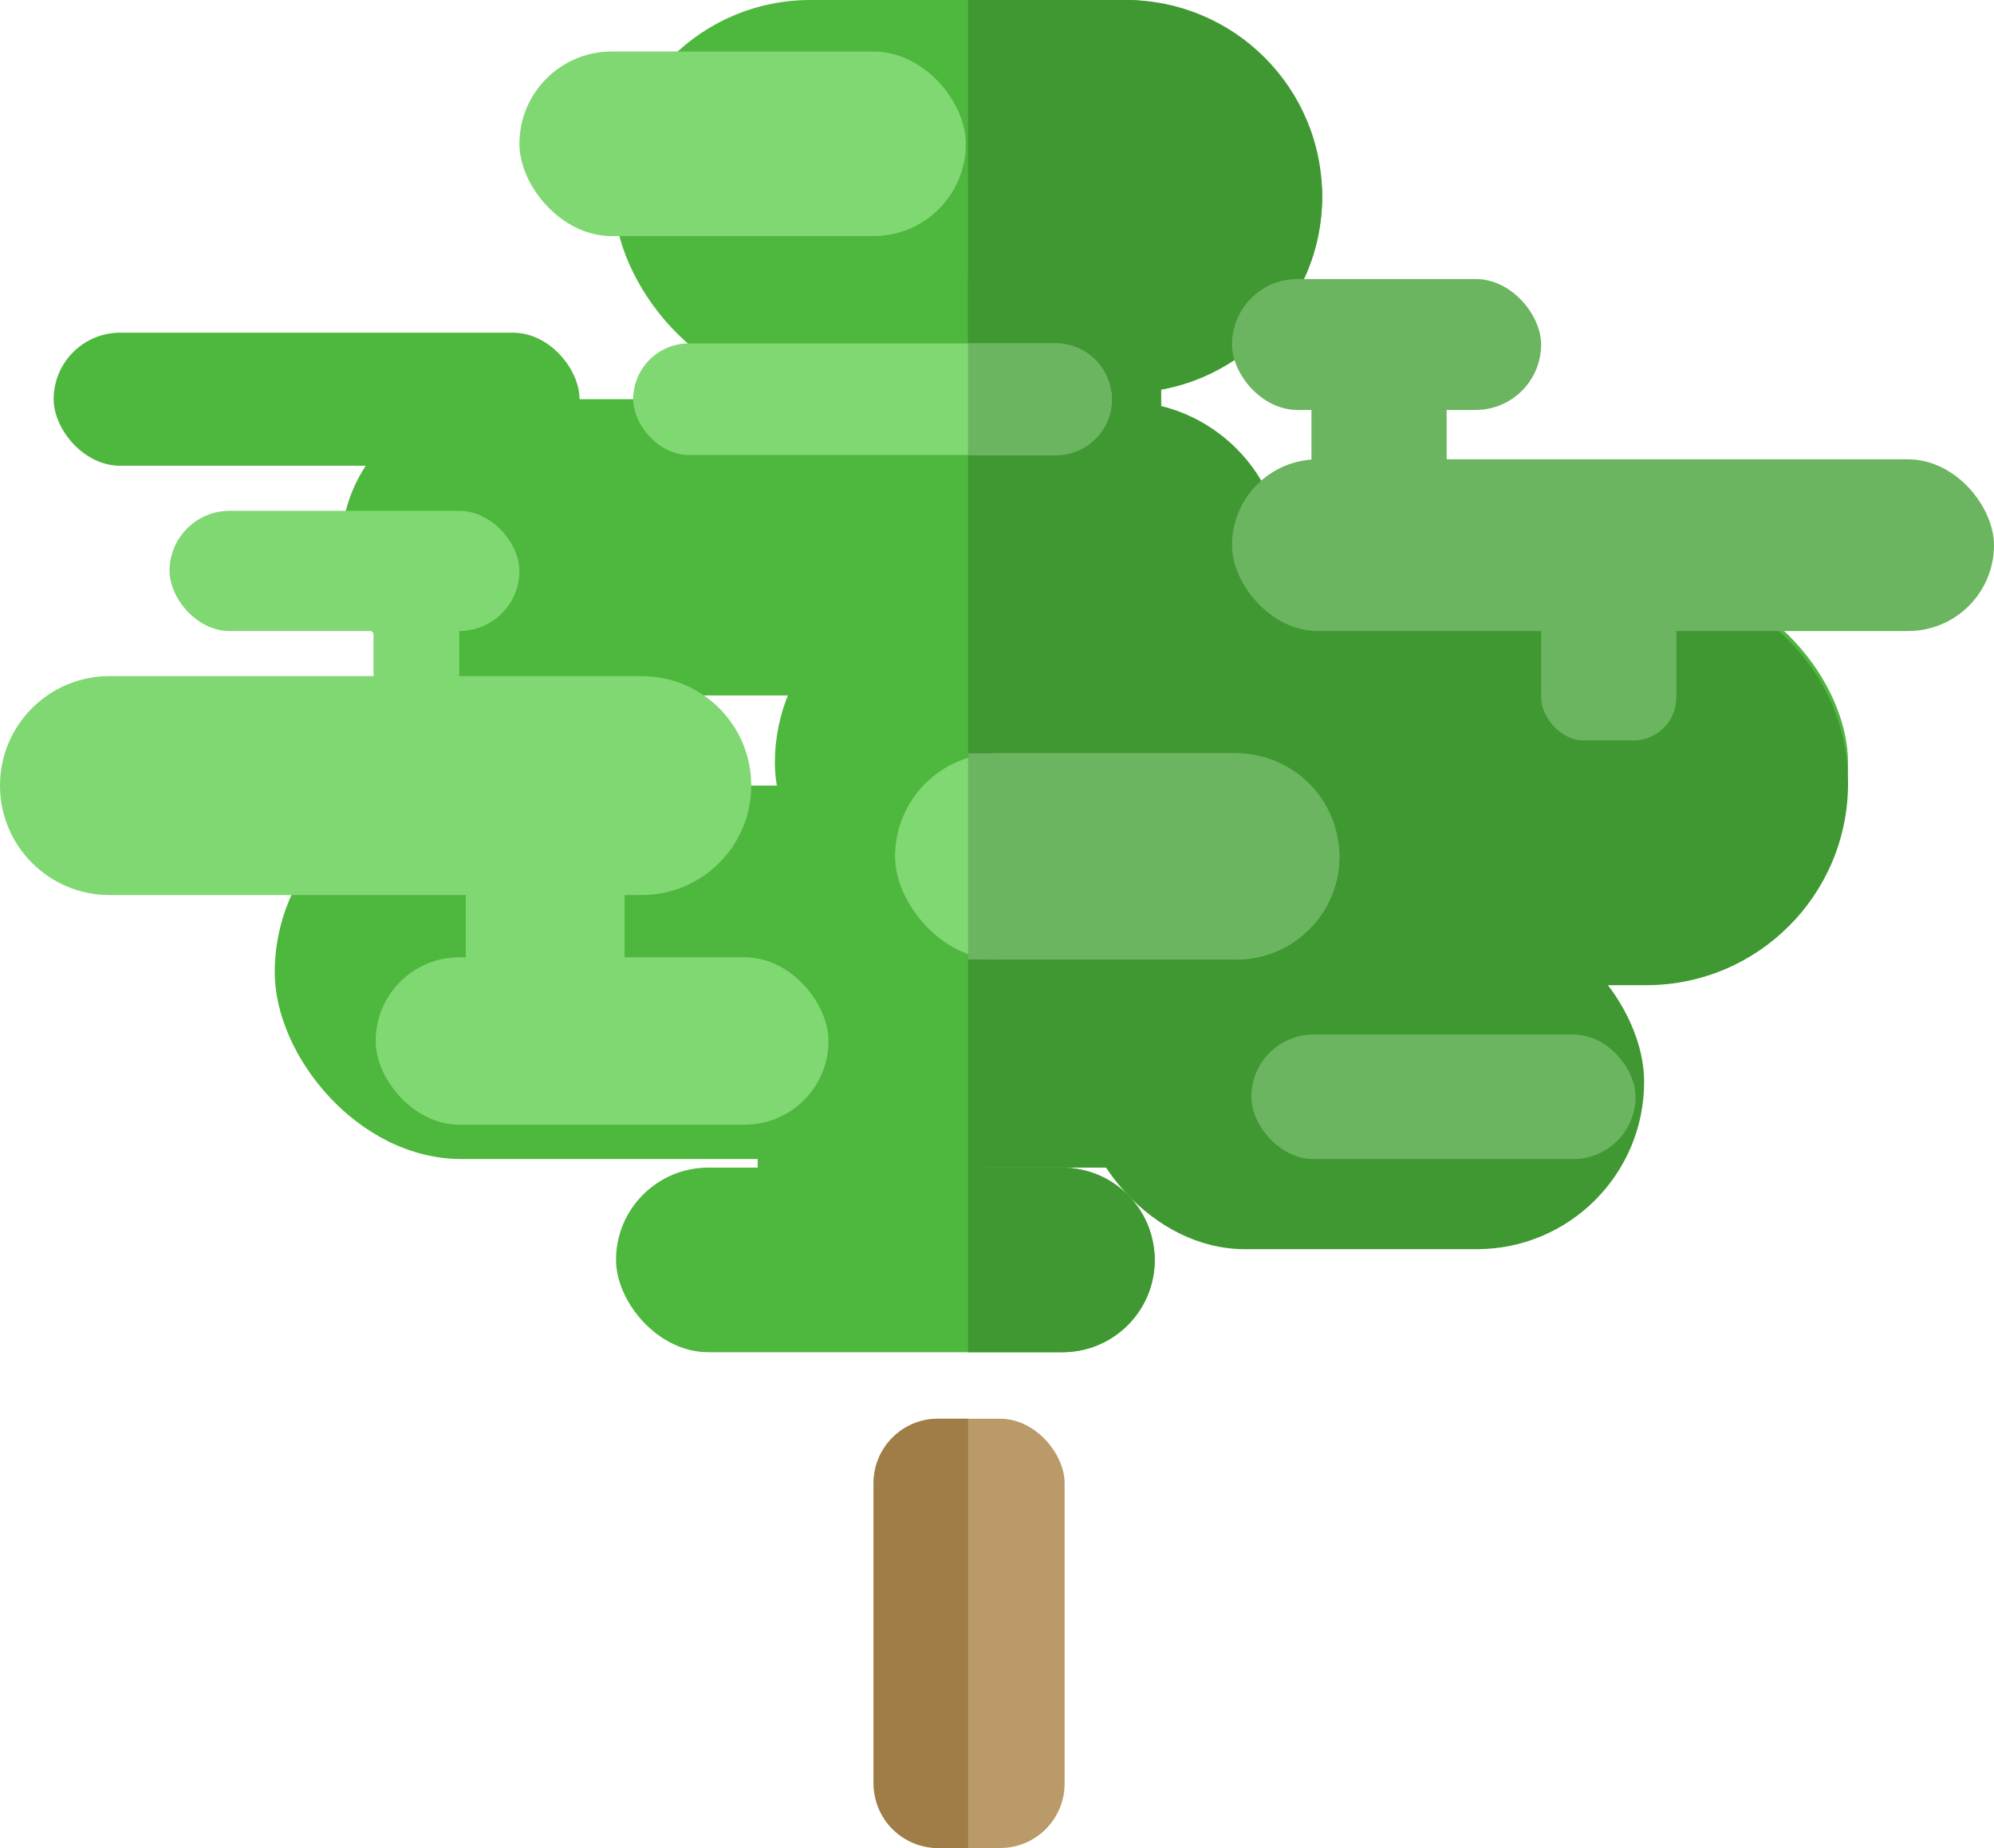 <svg width="929" height="861" viewBox="0 0 929 861" fill="none" xmlns="http://www.w3.org/2000/svg">
<rect x="353" y="210" width="80" height="145" rx="20" transform="rotate(-90 353 210)" fill="#4EB73D"/>
<rect x="407" y="661" width="89" height="200" rx="30" fill="#BA9A69"/>
<path d="M451 861H437C420.431 861 407 847.569 407 831L407 691C407 674.431 420.431 661 437 661H451L451 861Z" fill="#A07C46"/>
<rect x="286" width="330" height="183" rx="91.5" fill="#4EB73D"/>
<path d="M451 0H524.5C575.034 0 616 40.966 616 91.5V91.5C616 142.034 575.034 183 524.5 183H451V0Z" fill="#3F9831"/>
<rect x="353" y="570" width="80" height="107" rx="20" transform="rotate(-90 353 570)" fill="#4EB73D"/>
<rect x="361" y="271" width="500" height="169" rx="84.5" fill="#4EB73D"/>
<path d="M460 271H767C818.915 271 861 313.085 861 365V365C861 416.915 818.915 459 767 459H460V271Z" fill="#3F9831"/>
<rect x="502" y="426" width="264" height="156" rx="78" fill="#3F9831"/>
<rect x="287" y="544" width="251" height="86" rx="43" fill="#4EB73D"/>
<path d="M451 544H495C518.748 544 538 563.252 538 587V587C538 610.748 518.748 630 495 630H451V544Z" fill="#3F9831"/>
<rect x="128" y="366" width="405" height="174" rx="87" fill="#4EB73D"/>
<rect x="159" y="186" width="390" height="138" rx="69" fill="#4EB73D"/>
<rect x="25" y="155" width="245" height="62" rx="31" fill="#4EB73D"/>
<path d="M460 187H523C564.421 187 598 220.579 598 262V262C598 303.421 564.421 337 523 337H460V187Z" fill="#3F9831"/>
<rect x="175" y="446" width="211" height="78" rx="39" fill="#7FD871"/>
<rect x="574" y="130" width="144" height="61" rx="30.5" fill="#6CB560"/>
<rect x="583" y="482" width="179" height="58" rx="29" fill="#6CB560"/>
<rect x="242" y="24" width="208" height="86" rx="43" fill="#7FD871"/>
<rect x="79" y="238" width="163" height="56" rx="28" fill="#7FD871"/>
<rect x="574" y="214" width="355" height="80" rx="40" fill="#6CB560"/>
<rect x="217" y="381" width="74" height="90" rx="20" fill="#7FD871"/>
<rect x="611" y="153" width="63" height="83" rx="20" fill="#6CB560"/>
<rect x="174" y="250" width="40" height="83" rx="20" fill="#7FD871"/>
<rect x="718" y="262" width="63" height="83" rx="20" fill="#6CB560"/>
<path d="M0 366C0 337.833 22.834 315 51 315H299C327.167 315 350 337.833 350 366V366C350 394.167 327.167 417 299 417H51C22.834 417 0 394.167 0 366V366Z" fill="#7FD871"/>
<path d="M451 544V130H521C532.046 130 541 138.954 541 150V524C541 535.046 532.046 544 521 544H451Z" fill="#3F9831"/>
<rect x="417" y="351" width="207" height="96" rx="48" fill="#7FD871"/>
<path d="M451 351H576C602.51 351 624 372.49 624 399V399C624 425.51 602.51 447 576 447H451V351Z" fill="#6CB560"/>
<rect x="295" y="160" width="223" height="52" rx="26" fill="#7FD871"/>
<path d="M451 160H492C506.359 160 518 171.641 518 186V186C518 200.359 506.359 212 492 212H451V160Z" fill="#6CB560"/>
</svg>
